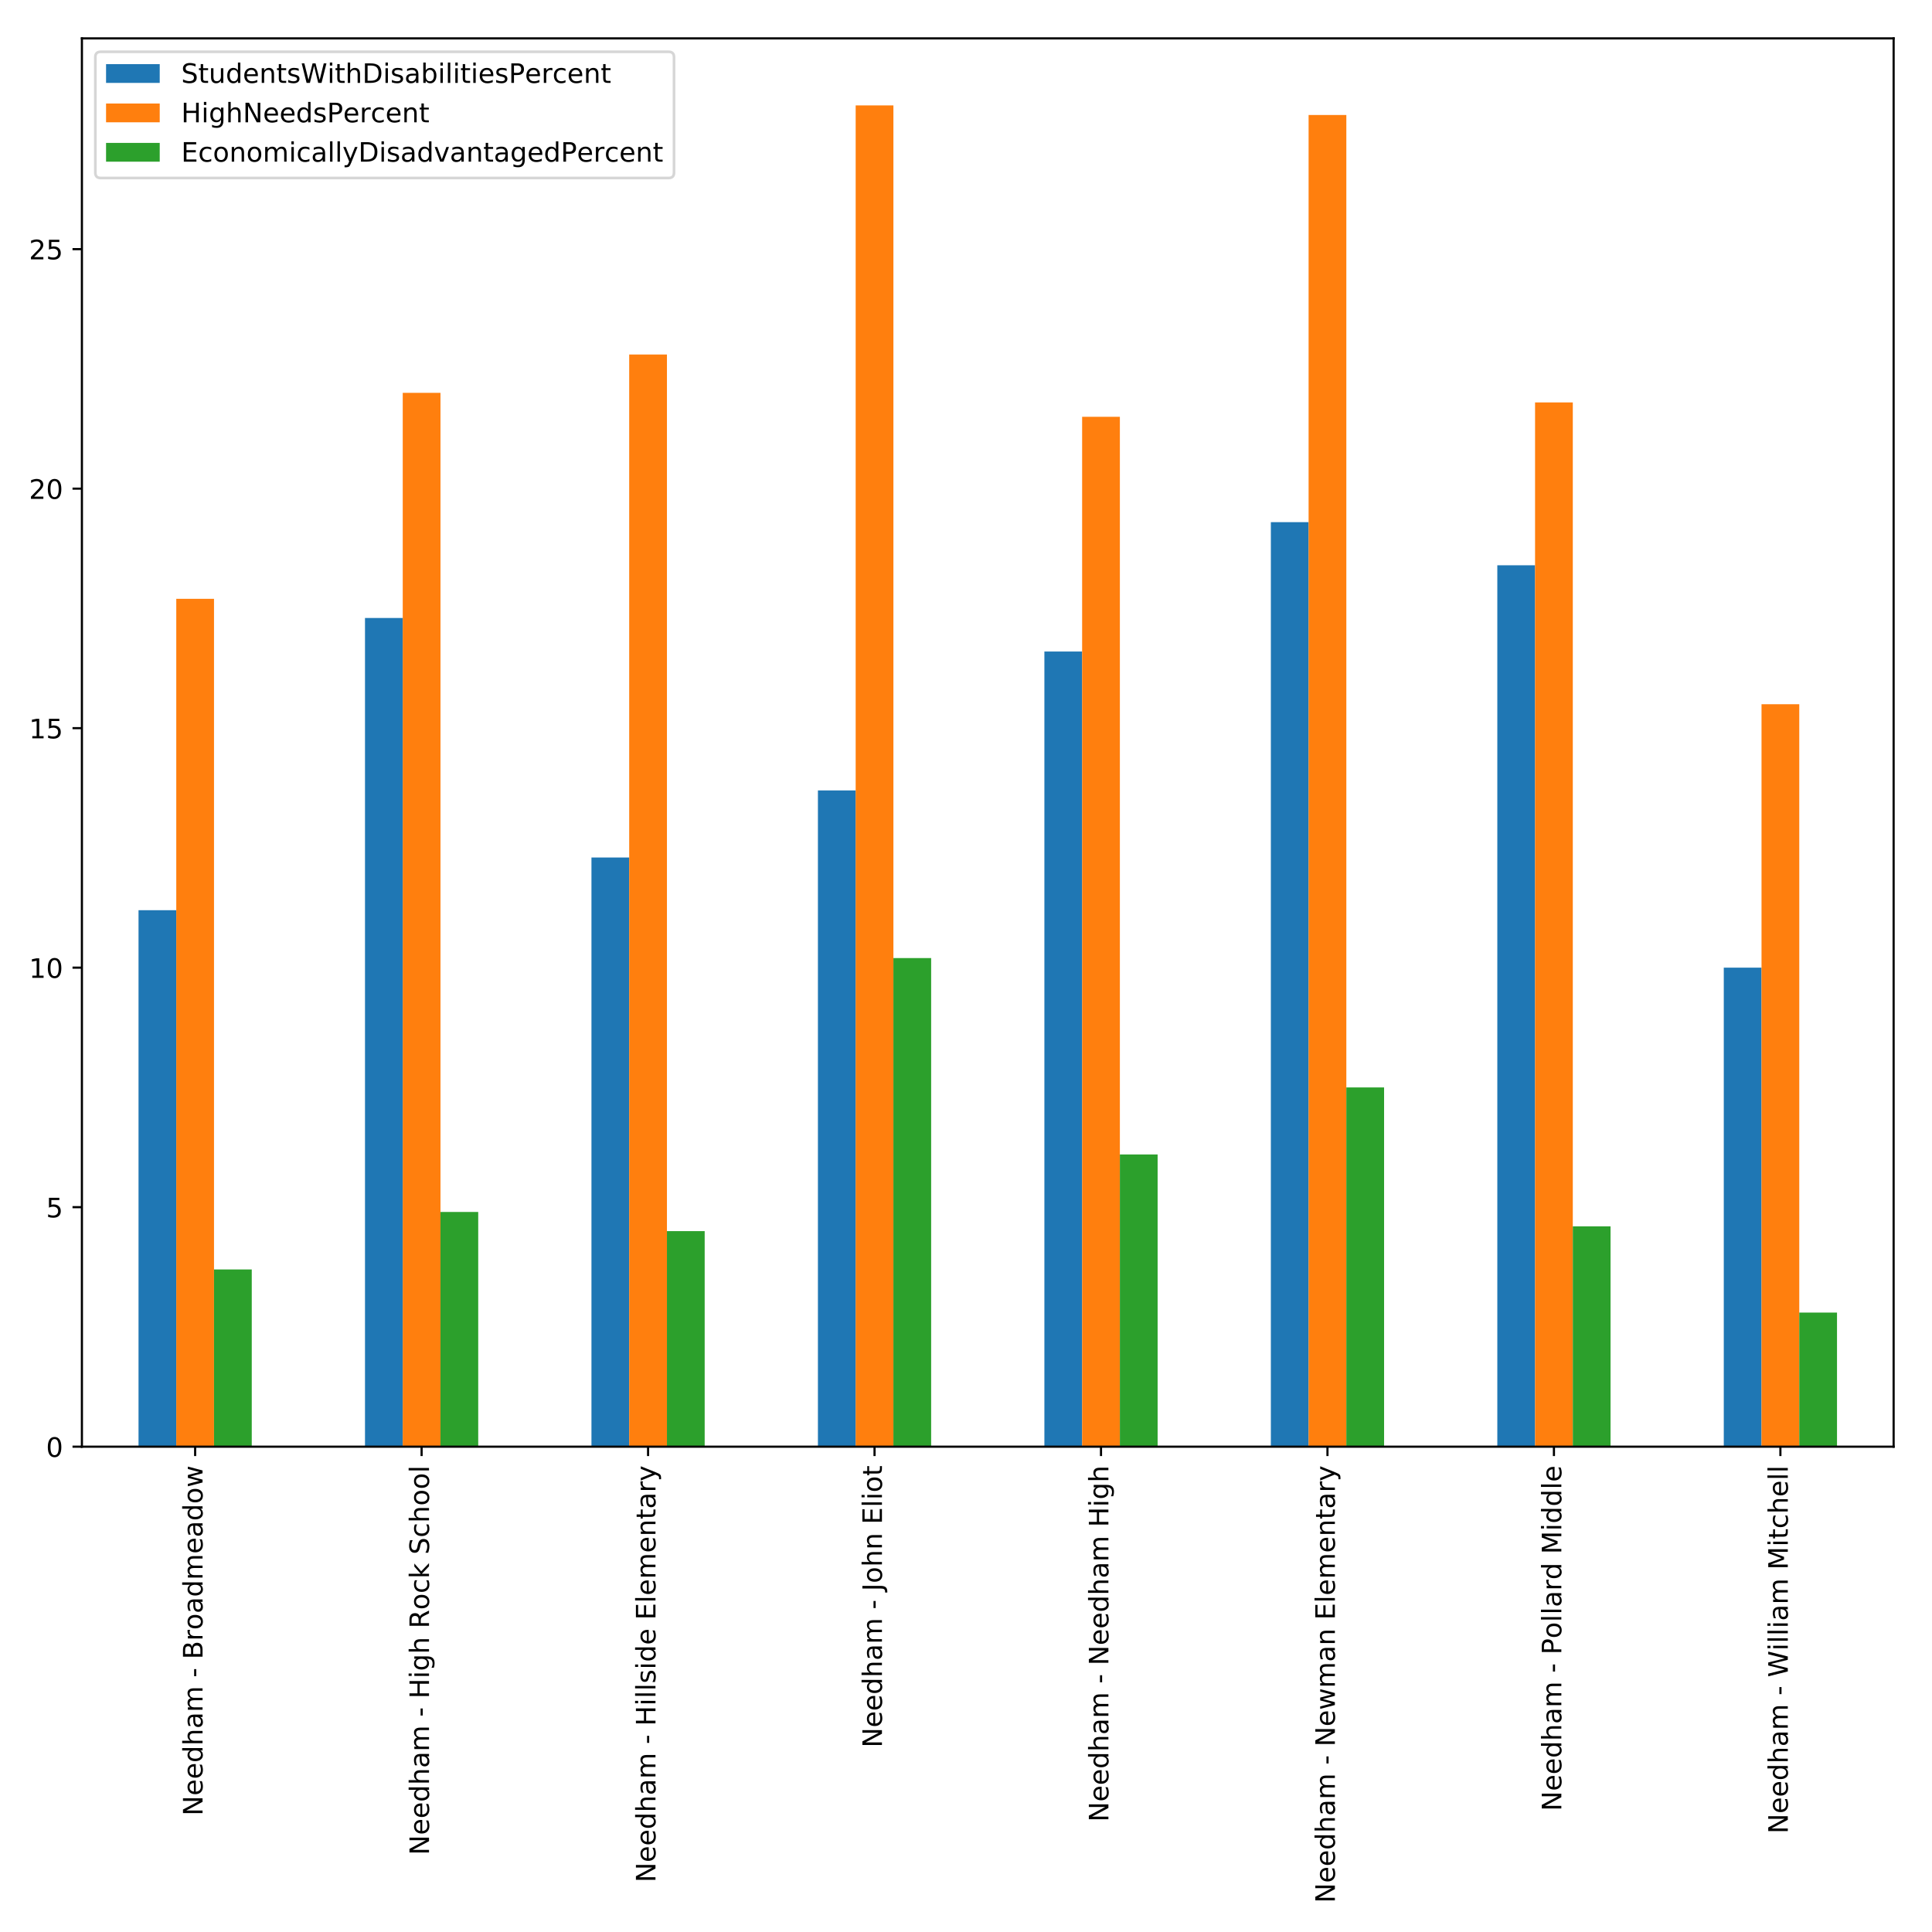 <?xml version="1.0" encoding="utf-8" standalone="no"?>
<!DOCTYPE svg PUBLIC "-//W3C//DTD SVG 1.1//EN"
  "http://www.w3.org/Graphics/SVG/1.1/DTD/svg11.dtd">
<!-- Created with matplotlib (http://matplotlib.org/) -->
<svg height="720pt" version="1.1" viewBox="0 0 720 720" width="720pt" xmlns="http://www.w3.org/2000/svg" xmlns:xlink="http://www.w3.org/1999/xlink">
 <defs>
  <style type="text/css">
*{stroke-linecap:butt;stroke-linejoin:round;}
  </style>
 </defs>
 <g id="figure_1">
  <g id="patch_1">
   <path d="M 0 720 
L 720 720 
L 720 0 
L 0 0 
z
" style="fill:#ffffff;"/>
  </g>
  <g id="axes_1">
   <g id="patch_2">
    <path d="M 30.525 539.138 
L 705.7 539.138 
L 705.7 14.3 
L 30.525 14.3 
z
" style="fill:#ffffff;"/>
   </g>
   <g id="patch_3">
    <path clip-path="url(#p51eccf4840)" d="M 51.624 539.138 
L 65.69 539.138 
L 65.69 339.199 
L 51.624 339.199 
z
" style="fill:#1f77b4;"/>
   </g>
   <g id="patch_4">
    <path clip-path="url(#p51eccf4840)" d="M 136.021 539.138 
L 150.087 539.138 
L 150.087 230.305 
L 136.021 230.305 
z
" style="fill:#1f77b4;"/>
   </g>
   <g id="patch_5">
    <path clip-path="url(#p51eccf4840)" d="M 220.418 539.138 
L 234.484 539.138 
L 234.484 319.563 
L 220.418 319.563 
z
" style="fill:#1f77b4;"/>
   </g>
   <g id="patch_6">
    <path clip-path="url(#p51eccf4840)" d="M 304.815 539.138 
L 318.881 539.138 
L 318.881 294.57 
L 304.815 294.57 
z
" style="fill:#1f77b4;"/>
   </g>
   <g id="patch_7">
    <path clip-path="url(#p51eccf4840)" d="M 389.212 539.138 
L 403.278 539.138 
L 403.278 242.801 
L 389.212 242.801 
z
" style="fill:#1f77b4;"/>
   </g>
   <g id="patch_8">
    <path clip-path="url(#p51eccf4840)" d="M 473.609 539.138 
L 487.675 539.138 
L 487.675 194.601 
L 473.609 194.601 
z
" style="fill:#1f77b4;"/>
   </g>
   <g id="patch_9">
    <path clip-path="url(#p51eccf4840)" d="M 558.005 539.138 
L 572.072 539.138 
L 572.072 210.668 
L 558.005 210.668 
z
" style="fill:#1f77b4;"/>
   </g>
   <g id="patch_10">
    <path clip-path="url(#p51eccf4840)" d="M 642.402 539.138 
L 656.468 539.138 
L 656.468 360.621 
L 642.402 360.621 
z
" style="fill:#1f77b4;"/>
   </g>
   <g id="patch_11">
    <path clip-path="url(#p51eccf4840)" d="M 65.69 539.138 
L 79.757 539.138 
L 79.757 223.164 
L 65.69 223.164 
z
" style="fill:#ff7f0e;"/>
   </g>
   <g id="patch_12">
    <path clip-path="url(#p51eccf4840)" d="M 150.087 539.138 
L 164.153 539.138 
L 164.153 146.402 
L 150.087 146.402 
z
" style="fill:#ff7f0e;"/>
   </g>
   <g id="patch_13">
    <path clip-path="url(#p51eccf4840)" d="M 234.484 539.138 
L 248.55 539.138 
L 248.55 132.121 
L 234.484 132.121 
z
" style="fill:#ff7f0e;"/>
   </g>
   <g id="patch_14">
    <path clip-path="url(#p51eccf4840)" d="M 318.881 539.138 
L 332.947 539.138 
L 332.947 39.292 
L 318.881 39.292 
z
" style="fill:#ff7f0e;"/>
   </g>
   <g id="patch_15">
    <path clip-path="url(#p51eccf4840)" d="M 403.278 539.138 
L 417.344 539.138 
L 417.344 155.328 
L 403.278 155.328 
z
" style="fill:#ff7f0e;"/>
   </g>
   <g id="patch_16">
    <path clip-path="url(#p51eccf4840)" d="M 487.675 539.138 
L 501.741 539.138 
L 501.741 42.863 
L 487.675 42.863 
z
" style="fill:#ff7f0e;"/>
   </g>
   <g id="patch_17">
    <path clip-path="url(#p51eccf4840)" d="M 572.072 539.138 
L 586.138 539.138 
L 586.138 149.972 
L 572.072 149.972 
z
" style="fill:#ff7f0e;"/>
   </g>
   <g id="patch_18">
    <path clip-path="url(#p51eccf4840)" d="M 656.468 539.138 
L 670.535 539.138 
L 670.535 262.437 
L 656.468 262.437 
z
" style="fill:#ff7f0e;"/>
   </g>
   <g id="patch_19">
    <path clip-path="url(#p51eccf4840)" d="M 79.757 539.138 
L 93.823 539.138 
L 93.823 473.087 
L 79.757 473.087 
z
" style="fill:#2ca02c;"/>
   </g>
   <g id="patch_20">
    <path clip-path="url(#p51eccf4840)" d="M 164.153 539.138 
L 178.22 539.138 
L 178.22 451.665 
L 164.153 451.665 
z
" style="fill:#2ca02c;"/>
   </g>
   <g id="patch_21">
    <path clip-path="url(#p51eccf4840)" d="M 248.55 539.138 
L 262.616 539.138 
L 262.616 458.805 
L 248.55 458.805 
z
" style="fill:#2ca02c;"/>
   </g>
   <g id="patch_22">
    <path clip-path="url(#p51eccf4840)" d="M 332.947 539.138 
L 347.013 539.138 
L 347.013 357.051 
L 332.947 357.051 
z
" style="fill:#2ca02c;"/>
   </g>
   <g id="patch_23">
    <path clip-path="url(#p51eccf4840)" d="M 417.344 539.138 
L 431.41 539.138 
L 431.41 430.243 
L 417.344 430.243 
z
" style="fill:#2ca02c;"/>
   </g>
   <g id="patch_24">
    <path clip-path="url(#p51eccf4840)" d="M 501.741 539.138 
L 515.807 539.138 
L 515.807 405.25 
L 501.741 405.25 
z
" style="fill:#2ca02c;"/>
   </g>
   <g id="patch_25">
    <path clip-path="url(#p51eccf4840)" d="M 586.138 539.138 
L 600.204 539.138 
L 600.204 457.02 
L 586.138 457.02 
z
" style="fill:#2ca02c;"/>
   </g>
   <g id="patch_26">
    <path clip-path="url(#p51eccf4840)" d="M 670.535 539.138 
L 684.601 539.138 
L 684.601 489.153 
L 670.535 489.153 
z
" style="fill:#2ca02c;"/>
   </g>
   <g id="matplotlib.axis_1">
    <g id="xtick_1">
     <g id="line2d_1">
      <defs>
       <path d="M 0 0 
L 0 3.5 
" id="m75956bc874" style="stroke:#000000;stroke-width:0.8;"/>
      </defs>
      <g>
       <use style="stroke:#000000;stroke-width:0.8;" x="72.723" xlink:href="#m75956bc874" y="539.138"/>
      </g>
     </g>
     <g id="text_1">
      <!-- Needham - Broadmeadow -->
      <defs>
       <path d="M 9.812 72.906 
L 23.094 72.906 
L 55.422 11.922 
L 55.422 72.906 
L 64.984 72.906 
L 64.984 0 
L 51.703 0 
L 19.391 60.984 
L 19.391 0 
L 9.812 0 
z
" id="DejaVuSans-4e"/>
       <path d="M 56.203 29.594 
L 56.203 25.203 
L 14.891 25.203 
Q 15.484 15.922 20.484 11.062 
Q 25.484 6.203 34.422 6.203 
Q 39.594 6.203 44.453 7.469 
Q 49.312 8.734 54.109 11.281 
L 54.109 2.781 
Q 49.266 0.734 44.188 -0.344 
Q 39.109 -1.422 33.891 -1.422 
Q 20.797 -1.422 13.156 6.188 
Q 5.516 13.812 5.516 26.812 
Q 5.516 40.234 12.766 48.109 
Q 20.016 56 32.328 56 
Q 43.359 56 49.781 48.891 
Q 56.203 41.797 56.203 29.594 
z
M 47.219 32.234 
Q 47.125 39.594 43.094 43.984 
Q 39.062 48.391 32.422 48.391 
Q 24.906 48.391 20.391 44.141 
Q 15.875 39.891 15.188 32.172 
z
" id="DejaVuSans-65"/>
       <path d="M 45.406 46.391 
L 45.406 75.984 
L 54.391 75.984 
L 54.391 0 
L 45.406 0 
L 45.406 8.203 
Q 42.578 3.328 38.25 0.953 
Q 33.938 -1.422 27.875 -1.422 
Q 17.969 -1.422 11.734 6.484 
Q 5.516 14.406 5.516 27.297 
Q 5.516 40.188 11.734 48.094 
Q 17.969 56 27.875 56 
Q 33.938 56 38.25 53.625 
Q 42.578 51.266 45.406 46.391 
z
M 14.797 27.297 
Q 14.797 17.391 18.875 11.75 
Q 22.953 6.109 30.078 6.109 
Q 37.203 6.109 41.297 11.75 
Q 45.406 17.391 45.406 27.297 
Q 45.406 37.203 41.297 42.844 
Q 37.203 48.484 30.078 48.484 
Q 22.953 48.484 18.875 42.844 
Q 14.797 37.203 14.797 27.297 
z
" id="DejaVuSans-64"/>
       <path d="M 54.891 33.016 
L 54.891 0 
L 45.906 0 
L 45.906 32.719 
Q 45.906 40.484 42.875 44.328 
Q 39.844 48.188 33.797 48.188 
Q 26.516 48.188 22.312 43.547 
Q 18.109 38.922 18.109 30.906 
L 18.109 0 
L 9.078 0 
L 9.078 75.984 
L 18.109 75.984 
L 18.109 46.188 
Q 21.344 51.125 25.703 53.562 
Q 30.078 56 35.797 56 
Q 45.219 56 50.047 50.172 
Q 54.891 44.344 54.891 33.016 
z
" id="DejaVuSans-68"/>
       <path d="M 34.281 27.484 
Q 23.391 27.484 19.188 25 
Q 14.984 22.516 14.984 16.5 
Q 14.984 11.719 18.141 8.906 
Q 21.297 6.109 26.703 6.109 
Q 34.188 6.109 38.703 11.406 
Q 43.219 16.703 43.219 25.484 
L 43.219 27.484 
z
M 52.203 31.203 
L 52.203 0 
L 43.219 0 
L 43.219 8.297 
Q 40.141 3.328 35.547 0.953 
Q 30.953 -1.422 24.312 -1.422 
Q 15.922 -1.422 10.953 3.297 
Q 6 8.016 6 15.922 
Q 6 25.141 12.172 29.828 
Q 18.359 34.516 30.609 34.516 
L 43.219 34.516 
L 43.219 35.406 
Q 43.219 41.609 39.141 45 
Q 35.062 48.391 27.688 48.391 
Q 23 48.391 18.547 47.266 
Q 14.109 46.141 10.016 43.891 
L 10.016 52.203 
Q 14.938 54.109 19.578 55.047 
Q 24.219 56 28.609 56 
Q 40.484 56 46.344 49.844 
Q 52.203 43.703 52.203 31.203 
z
" id="DejaVuSans-61"/>
       <path d="M 52 44.188 
Q 55.375 50.25 60.062 53.125 
Q 64.75 56 71.094 56 
Q 79.641 56 84.281 50.016 
Q 88.922 44.047 88.922 33.016 
L 88.922 0 
L 79.891 0 
L 79.891 32.719 
Q 79.891 40.578 77.094 44.375 
Q 74.312 48.188 68.609 48.188 
Q 61.625 48.188 57.562 43.547 
Q 53.516 38.922 53.516 30.906 
L 53.516 0 
L 44.484 0 
L 44.484 32.719 
Q 44.484 40.625 41.703 44.406 
Q 38.922 48.188 33.109 48.188 
Q 26.219 48.188 22.156 43.531 
Q 18.109 38.875 18.109 30.906 
L 18.109 0 
L 9.078 0 
L 9.078 54.688 
L 18.109 54.688 
L 18.109 46.188 
Q 21.188 51.219 25.484 53.609 
Q 29.781 56 35.688 56 
Q 41.656 56 45.828 52.969 
Q 50 49.953 52 44.188 
z
" id="DejaVuSans-6d"/>
       <path id="DejaVuSans-20"/>
       <path d="M 4.891 31.391 
L 31.203 31.391 
L 31.203 23.391 
L 4.891 23.391 
z
" id="DejaVuSans-2d"/>
       <path d="M 19.672 34.812 
L 19.672 8.109 
L 35.5 8.109 
Q 43.453 8.109 47.281 11.406 
Q 51.125 14.703 51.125 21.484 
Q 51.125 28.328 47.281 31.562 
Q 43.453 34.812 35.5 34.812 
z
M 19.672 64.797 
L 19.672 42.828 
L 34.281 42.828 
Q 41.5 42.828 45.031 45.531 
Q 48.578 48.25 48.578 53.812 
Q 48.578 59.328 45.031 62.062 
Q 41.5 64.797 34.281 64.797 
z
M 9.812 72.906 
L 35.016 72.906 
Q 46.297 72.906 52.391 68.219 
Q 58.5 63.531 58.5 54.891 
Q 58.5 48.188 55.375 44.234 
Q 52.25 40.281 46.188 39.312 
Q 53.469 37.75 57.5 32.781 
Q 61.531 27.828 61.531 20.406 
Q 61.531 10.641 54.891 5.312 
Q 48.25 0 35.984 0 
L 9.812 0 
z
" id="DejaVuSans-42"/>
       <path d="M 41.109 46.297 
Q 39.594 47.172 37.812 47.578 
Q 36.031 48 33.891 48 
Q 26.266 48 22.188 43.047 
Q 18.109 38.094 18.109 28.812 
L 18.109 0 
L 9.078 0 
L 9.078 54.688 
L 18.109 54.688 
L 18.109 46.188 
Q 20.953 51.172 25.484 53.578 
Q 30.031 56 36.531 56 
Q 37.453 56 38.578 55.875 
Q 39.703 55.766 41.062 55.516 
z
" id="DejaVuSans-72"/>
       <path d="M 30.609 48.391 
Q 23.391 48.391 19.188 42.75 
Q 14.984 37.109 14.984 27.297 
Q 14.984 17.484 19.156 11.844 
Q 23.344 6.203 30.609 6.203 
Q 37.797 6.203 41.984 11.859 
Q 46.188 17.531 46.188 27.297 
Q 46.188 37.016 41.984 42.703 
Q 37.797 48.391 30.609 48.391 
z
M 30.609 56 
Q 42.328 56 49.016 48.375 
Q 55.719 40.766 55.719 27.297 
Q 55.719 13.875 49.016 6.219 
Q 42.328 -1.422 30.609 -1.422 
Q 18.844 -1.422 12.172 6.219 
Q 5.516 13.875 5.516 27.297 
Q 5.516 40.766 12.172 48.375 
Q 18.844 56 30.609 56 
z
" id="DejaVuSans-6f"/>
       <path d="M 4.203 54.688 
L 13.188 54.688 
L 24.422 12.016 
L 35.594 54.688 
L 46.188 54.688 
L 57.422 12.016 
L 68.609 54.688 
L 77.594 54.688 
L 63.281 0 
L 52.688 0 
L 40.922 44.828 
L 29.109 0 
L 18.5 0 
z
" id="DejaVuSans-77"/>
      </defs>
      <g transform="translate(75.483 676.675)rotate(-90)scale(0.1 -0.1)">
       <use xlink:href="#DejaVuSans-4e"/>
       <use x="74.805" xlink:href="#DejaVuSans-65"/>
       <use x="136.328" xlink:href="#DejaVuSans-65"/>
       <use x="197.852" xlink:href="#DejaVuSans-64"/>
       <use x="261.328" xlink:href="#DejaVuSans-68"/>
       <use x="324.707" xlink:href="#DejaVuSans-61"/>
       <use x="385.986" xlink:href="#DejaVuSans-6d"/>
       <use x="483.398" xlink:href="#DejaVuSans-20"/>
       <use x="515.186" xlink:href="#DejaVuSans-2d"/>
       <use x="551.27" xlink:href="#DejaVuSans-20"/>
       <use x="583.057" xlink:href="#DejaVuSans-42"/>
       <use x="651.66" xlink:href="#DejaVuSans-72"/>
       <use x="692.742" xlink:href="#DejaVuSans-6f"/>
       <use x="753.924" xlink:href="#DejaVuSans-61"/>
       <use x="815.203" xlink:href="#DejaVuSans-64"/>
       <use x="878.68" xlink:href="#DejaVuSans-6d"/>
       <use x="976.092" xlink:href="#DejaVuSans-65"/>
       <use x="1037.615" xlink:href="#DejaVuSans-61"/>
       <use x="1098.895" xlink:href="#DejaVuSans-64"/>
       <use x="1162.371" xlink:href="#DejaVuSans-6f"/>
       <use x="1223.553" xlink:href="#DejaVuSans-77"/>
      </g>
     </g>
    </g>
    <g id="xtick_2">
     <g id="line2d_2">
      <g>
       <use style="stroke:#000000;stroke-width:0.8;" x="157.12" xlink:href="#m75956bc874" y="539.138"/>
      </g>
     </g>
     <g id="text_2">
      <!-- Needham - High Rock School -->
      <defs>
       <path d="M 9.812 72.906 
L 19.672 72.906 
L 19.672 43.016 
L 55.516 43.016 
L 55.516 72.906 
L 65.375 72.906 
L 65.375 0 
L 55.516 0 
L 55.516 34.719 
L 19.672 34.719 
L 19.672 0 
L 9.812 0 
z
" id="DejaVuSans-48"/>
       <path d="M 9.422 54.688 
L 18.406 54.688 
L 18.406 0 
L 9.422 0 
z
M 9.422 75.984 
L 18.406 75.984 
L 18.406 64.594 
L 9.422 64.594 
z
" id="DejaVuSans-69"/>
       <path d="M 45.406 27.984 
Q 45.406 37.75 41.375 43.109 
Q 37.359 48.484 30.078 48.484 
Q 22.859 48.484 18.828 43.109 
Q 14.797 37.75 14.797 27.984 
Q 14.797 18.266 18.828 12.891 
Q 22.859 7.516 30.078 7.516 
Q 37.359 7.516 41.375 12.891 
Q 45.406 18.266 45.406 27.984 
z
M 54.391 6.781 
Q 54.391 -7.172 48.188 -13.984 
Q 42 -20.797 29.203 -20.797 
Q 24.469 -20.797 20.266 -20.094 
Q 16.062 -19.391 12.109 -17.922 
L 12.109 -9.188 
Q 16.062 -11.328 19.922 -12.344 
Q 23.781 -13.375 27.781 -13.375 
Q 36.625 -13.375 41.016 -8.766 
Q 45.406 -4.156 45.406 5.172 
L 45.406 9.625 
Q 42.625 4.781 38.281 2.391 
Q 33.938 0 27.875 0 
Q 17.828 0 11.672 7.656 
Q 5.516 15.328 5.516 27.984 
Q 5.516 40.672 11.672 48.328 
Q 17.828 56 27.875 56 
Q 33.938 56 38.281 53.609 
Q 42.625 51.219 45.406 46.391 
L 45.406 54.688 
L 54.391 54.688 
z
" id="DejaVuSans-67"/>
       <path d="M 44.391 34.188 
Q 47.562 33.109 50.562 29.594 
Q 53.562 26.078 56.594 19.922 
L 66.609 0 
L 56 0 
L 46.688 18.703 
Q 43.062 26.031 39.672 28.422 
Q 36.281 30.812 30.422 30.812 
L 19.672 30.812 
L 19.672 0 
L 9.812 0 
L 9.812 72.906 
L 32.078 72.906 
Q 44.578 72.906 50.734 67.672 
Q 56.891 62.453 56.891 51.906 
Q 56.891 45.016 53.688 40.469 
Q 50.484 35.938 44.391 34.188 
z
M 19.672 64.797 
L 19.672 38.922 
L 32.078 38.922 
Q 39.203 38.922 42.844 42.219 
Q 46.484 45.516 46.484 51.906 
Q 46.484 58.297 42.844 61.547 
Q 39.203 64.797 32.078 64.797 
z
" id="DejaVuSans-52"/>
       <path d="M 48.781 52.594 
L 48.781 44.188 
Q 44.969 46.297 41.141 47.344 
Q 37.312 48.391 33.406 48.391 
Q 24.656 48.391 19.812 42.844 
Q 14.984 37.312 14.984 27.297 
Q 14.984 17.281 19.812 11.734 
Q 24.656 6.203 33.406 6.203 
Q 37.312 6.203 41.141 7.25 
Q 44.969 8.297 48.781 10.406 
L 48.781 2.094 
Q 45.016 0.344 40.984 -0.531 
Q 36.969 -1.422 32.422 -1.422 
Q 20.062 -1.422 12.781 6.344 
Q 5.516 14.109 5.516 27.297 
Q 5.516 40.672 12.859 48.328 
Q 20.219 56 33.016 56 
Q 37.156 56 41.109 55.141 
Q 45.062 54.297 48.781 52.594 
z
" id="DejaVuSans-63"/>
       <path d="M 9.078 75.984 
L 18.109 75.984 
L 18.109 31.109 
L 44.922 54.688 
L 56.391 54.688 
L 27.391 29.109 
L 57.625 0 
L 45.906 0 
L 18.109 26.703 
L 18.109 0 
L 9.078 0 
z
" id="DejaVuSans-6b"/>
       <path d="M 53.516 70.516 
L 53.516 60.891 
Q 47.906 63.578 42.922 64.891 
Q 37.938 66.219 33.297 66.219 
Q 25.25 66.219 20.875 63.094 
Q 16.5 59.969 16.5 54.203 
Q 16.5 49.359 19.406 46.891 
Q 22.312 44.438 30.422 42.922 
L 36.375 41.703 
Q 47.406 39.594 52.656 34.297 
Q 57.906 29 57.906 20.125 
Q 57.906 9.516 50.797 4.047 
Q 43.703 -1.422 29.984 -1.422 
Q 24.812 -1.422 18.969 -0.25 
Q 13.141 0.922 6.891 3.219 
L 6.891 13.375 
Q 12.891 10.016 18.656 8.297 
Q 24.422 6.594 29.984 6.594 
Q 38.422 6.594 43.016 9.906 
Q 47.609 13.234 47.609 19.391 
Q 47.609 24.75 44.312 27.781 
Q 41.016 30.812 33.5 32.328 
L 27.484 33.5 
Q 16.453 35.688 11.516 40.375 
Q 6.594 45.062 6.594 53.422 
Q 6.594 63.094 13.406 68.656 
Q 20.219 74.219 32.172 74.219 
Q 37.312 74.219 42.625 73.281 
Q 47.953 72.359 53.516 70.516 
z
" id="DejaVuSans-53"/>
       <path d="M 9.422 75.984 
L 18.406 75.984 
L 18.406 0 
L 9.422 0 
z
" id="DejaVuSans-6c"/>
      </defs>
      <g transform="translate(159.88 691.334)rotate(-90)scale(0.1 -0.1)">
       <use xlink:href="#DejaVuSans-4e"/>
       <use x="74.805" xlink:href="#DejaVuSans-65"/>
       <use x="136.328" xlink:href="#DejaVuSans-65"/>
       <use x="197.852" xlink:href="#DejaVuSans-64"/>
       <use x="261.328" xlink:href="#DejaVuSans-68"/>
       <use x="324.707" xlink:href="#DejaVuSans-61"/>
       <use x="385.986" xlink:href="#DejaVuSans-6d"/>
       <use x="483.398" xlink:href="#DejaVuSans-20"/>
       <use x="515.186" xlink:href="#DejaVuSans-2d"/>
       <use x="551.27" xlink:href="#DejaVuSans-20"/>
       <use x="583.057" xlink:href="#DejaVuSans-48"/>
       <use x="658.252" xlink:href="#DejaVuSans-69"/>
       <use x="686.035" xlink:href="#DejaVuSans-67"/>
       <use x="749.512" xlink:href="#DejaVuSans-68"/>
       <use x="812.891" xlink:href="#DejaVuSans-20"/>
       <use x="844.678" xlink:href="#DejaVuSans-52"/>
       <use x="914.098" xlink:href="#DejaVuSans-6f"/>
       <use x="975.279" xlink:href="#DejaVuSans-63"/>
       <use x="1030.26" xlink:href="#DejaVuSans-6b"/>
       <use x="1088.17" xlink:href="#DejaVuSans-20"/>
       <use x="1119.957" xlink:href="#DejaVuSans-53"/>
       <use x="1183.434" xlink:href="#DejaVuSans-63"/>
       <use x="1238.414" xlink:href="#DejaVuSans-68"/>
       <use x="1301.793" xlink:href="#DejaVuSans-6f"/>
       <use x="1362.975" xlink:href="#DejaVuSans-6f"/>
       <use x="1424.156" xlink:href="#DejaVuSans-6c"/>
      </g>
     </g>
    </g>
    <g id="xtick_3">
     <g id="line2d_3">
      <g>
       <use style="stroke:#000000;stroke-width:0.8;" x="241.517" xlink:href="#m75956bc874" y="539.138"/>
      </g>
     </g>
     <g id="text_3">
      <!-- Needham - Hillside Elementary -->
      <defs>
       <path d="M 44.281 53.078 
L 44.281 44.578 
Q 40.484 46.531 36.375 47.5 
Q 32.281 48.484 27.875 48.484 
Q 21.188 48.484 17.844 46.438 
Q 14.5 44.391 14.5 40.281 
Q 14.5 37.156 16.891 35.375 
Q 19.281 33.594 26.516 31.984 
L 29.594 31.297 
Q 39.156 29.25 43.188 25.516 
Q 47.219 21.781 47.219 15.094 
Q 47.219 7.469 41.188 3.016 
Q 35.156 -1.422 24.609 -1.422 
Q 20.219 -1.422 15.453 -0.562 
Q 10.688 0.297 5.422 2 
L 5.422 11.281 
Q 10.406 8.688 15.234 7.391 
Q 20.062 6.109 24.812 6.109 
Q 31.156 6.109 34.562 8.281 
Q 37.984 10.453 37.984 14.406 
Q 37.984 18.062 35.516 20.016 
Q 33.062 21.969 24.703 23.781 
L 21.578 24.516 
Q 13.234 26.266 9.516 29.906 
Q 5.812 33.547 5.812 39.891 
Q 5.812 47.609 11.281 51.797 
Q 16.75 56 26.812 56 
Q 31.781 56 36.172 55.266 
Q 40.578 54.547 44.281 53.078 
z
" id="DejaVuSans-73"/>
       <path d="M 9.812 72.906 
L 55.906 72.906 
L 55.906 64.594 
L 19.672 64.594 
L 19.672 43.016 
L 54.391 43.016 
L 54.391 34.719 
L 19.672 34.719 
L 19.672 8.297 
L 56.781 8.297 
L 56.781 0 
L 9.812 0 
z
" id="DejaVuSans-45"/>
       <path d="M 54.891 33.016 
L 54.891 0 
L 45.906 0 
L 45.906 32.719 
Q 45.906 40.484 42.875 44.328 
Q 39.844 48.188 33.797 48.188 
Q 26.516 48.188 22.312 43.547 
Q 18.109 38.922 18.109 30.906 
L 18.109 0 
L 9.078 0 
L 9.078 54.688 
L 18.109 54.688 
L 18.109 46.188 
Q 21.344 51.125 25.703 53.562 
Q 30.078 56 35.797 56 
Q 45.219 56 50.047 50.172 
Q 54.891 44.344 54.891 33.016 
z
" id="DejaVuSans-6e"/>
       <path d="M 18.312 70.219 
L 18.312 54.688 
L 36.812 54.688 
L 36.812 47.703 
L 18.312 47.703 
L 18.312 18.016 
Q 18.312 11.328 20.141 9.422 
Q 21.969 7.516 27.594 7.516 
L 36.812 7.516 
L 36.812 0 
L 27.594 0 
Q 17.188 0 13.234 3.875 
Q 9.281 7.766 9.281 18.016 
L 9.281 47.703 
L 2.688 47.703 
L 2.688 54.688 
L 9.281 54.688 
L 9.281 70.219 
z
" id="DejaVuSans-74"/>
       <path d="M 32.172 -5.078 
Q 28.375 -14.844 24.75 -17.812 
Q 21.141 -20.797 15.094 -20.797 
L 7.906 -20.797 
L 7.906 -13.281 
L 13.188 -13.281 
Q 16.891 -13.281 18.938 -11.516 
Q 21 -9.766 23.484 -3.219 
L 25.094 0.875 
L 2.984 54.688 
L 12.5 54.688 
L 29.594 11.922 
L 46.688 54.688 
L 56.203 54.688 
z
" id="DejaVuSans-79"/>
      </defs>
      <g transform="translate(244.277 701.525)rotate(-90)scale(0.1 -0.1)">
       <use xlink:href="#DejaVuSans-4e"/>
       <use x="74.805" xlink:href="#DejaVuSans-65"/>
       <use x="136.328" xlink:href="#DejaVuSans-65"/>
       <use x="197.852" xlink:href="#DejaVuSans-64"/>
       <use x="261.328" xlink:href="#DejaVuSans-68"/>
       <use x="324.707" xlink:href="#DejaVuSans-61"/>
       <use x="385.986" xlink:href="#DejaVuSans-6d"/>
       <use x="483.398" xlink:href="#DejaVuSans-20"/>
       <use x="515.186" xlink:href="#DejaVuSans-2d"/>
       <use x="551.27" xlink:href="#DejaVuSans-20"/>
       <use x="583.057" xlink:href="#DejaVuSans-48"/>
       <use x="658.252" xlink:href="#DejaVuSans-69"/>
       <use x="686.035" xlink:href="#DejaVuSans-6c"/>
       <use x="713.818" xlink:href="#DejaVuSans-6c"/>
       <use x="741.602" xlink:href="#DejaVuSans-73"/>
       <use x="793.701" xlink:href="#DejaVuSans-69"/>
       <use x="821.484" xlink:href="#DejaVuSans-64"/>
       <use x="884.961" xlink:href="#DejaVuSans-65"/>
       <use x="946.484" xlink:href="#DejaVuSans-20"/>
       <use x="978.271" xlink:href="#DejaVuSans-45"/>
       <use x="1041.455" xlink:href="#DejaVuSans-6c"/>
       <use x="1069.238" xlink:href="#DejaVuSans-65"/>
       <use x="1130.762" xlink:href="#DejaVuSans-6d"/>
       <use x="1228.174" xlink:href="#DejaVuSans-65"/>
       <use x="1289.697" xlink:href="#DejaVuSans-6e"/>
       <use x="1353.076" xlink:href="#DejaVuSans-74"/>
       <use x="1392.285" xlink:href="#DejaVuSans-61"/>
       <use x="1453.564" xlink:href="#DejaVuSans-72"/>
       <use x="1494.678" xlink:href="#DejaVuSans-79"/>
      </g>
     </g>
    </g>
    <g id="xtick_4">
     <g id="line2d_4">
      <g>
       <use style="stroke:#000000;stroke-width:0.8;" x="325.914" xlink:href="#m75956bc874" y="539.138"/>
      </g>
     </g>
     <g id="text_4">
      <!-- Needham - John Eliot -->
      <defs>
       <path d="M 9.812 72.906 
L 19.672 72.906 
L 19.672 5.078 
Q 19.672 -8.109 14.672 -14.062 
Q 9.672 -20.016 -1.422 -20.016 
L -5.172 -20.016 
L -5.172 -11.719 
L -2.094 -11.719 
Q 4.438 -11.719 7.125 -8.047 
Q 9.812 -4.391 9.812 5.078 
z
" id="DejaVuSans-4a"/>
      </defs>
      <g transform="translate(328.673 651.28)rotate(-90)scale(0.1 -0.1)">
       <use xlink:href="#DejaVuSans-4e"/>
       <use x="74.805" xlink:href="#DejaVuSans-65"/>
       <use x="136.328" xlink:href="#DejaVuSans-65"/>
       <use x="197.852" xlink:href="#DejaVuSans-64"/>
       <use x="261.328" xlink:href="#DejaVuSans-68"/>
       <use x="324.707" xlink:href="#DejaVuSans-61"/>
       <use x="385.986" xlink:href="#DejaVuSans-6d"/>
       <use x="483.398" xlink:href="#DejaVuSans-20"/>
       <use x="515.186" xlink:href="#DejaVuSans-2d"/>
       <use x="551.27" xlink:href="#DejaVuSans-20"/>
       <use x="583.057" xlink:href="#DejaVuSans-4a"/>
       <use x="612.549" xlink:href="#DejaVuSans-6f"/>
       <use x="673.73" xlink:href="#DejaVuSans-68"/>
       <use x="737.109" xlink:href="#DejaVuSans-6e"/>
       <use x="800.488" xlink:href="#DejaVuSans-20"/>
       <use x="832.275" xlink:href="#DejaVuSans-45"/>
       <use x="895.459" xlink:href="#DejaVuSans-6c"/>
       <use x="923.242" xlink:href="#DejaVuSans-69"/>
       <use x="951.025" xlink:href="#DejaVuSans-6f"/>
       <use x="1012.207" xlink:href="#DejaVuSans-74"/>
      </g>
     </g>
    </g>
    <g id="xtick_5">
     <g id="line2d_5">
      <g>
       <use style="stroke:#000000;stroke-width:0.8;" x="410.311" xlink:href="#m75956bc874" y="539.138"/>
      </g>
     </g>
     <g id="text_5">
      <!-- Needham - Needham High -->
      <g transform="translate(413.07 678.948)rotate(-90)scale(0.1 -0.1)">
       <use xlink:href="#DejaVuSans-4e"/>
       <use x="74.805" xlink:href="#DejaVuSans-65"/>
       <use x="136.328" xlink:href="#DejaVuSans-65"/>
       <use x="197.852" xlink:href="#DejaVuSans-64"/>
       <use x="261.328" xlink:href="#DejaVuSans-68"/>
       <use x="324.707" xlink:href="#DejaVuSans-61"/>
       <use x="385.986" xlink:href="#DejaVuSans-6d"/>
       <use x="483.398" xlink:href="#DejaVuSans-20"/>
       <use x="515.186" xlink:href="#DejaVuSans-2d"/>
       <use x="551.27" xlink:href="#DejaVuSans-20"/>
       <use x="583.057" xlink:href="#DejaVuSans-4e"/>
       <use x="657.861" xlink:href="#DejaVuSans-65"/>
       <use x="719.385" xlink:href="#DejaVuSans-65"/>
       <use x="780.908" xlink:href="#DejaVuSans-64"/>
       <use x="844.385" xlink:href="#DejaVuSans-68"/>
       <use x="907.764" xlink:href="#DejaVuSans-61"/>
       <use x="969.043" xlink:href="#DejaVuSans-6d"/>
       <use x="1066.455" xlink:href="#DejaVuSans-20"/>
       <use x="1098.242" xlink:href="#DejaVuSans-48"/>
       <use x="1173.438" xlink:href="#DejaVuSans-69"/>
       <use x="1201.221" xlink:href="#DejaVuSans-67"/>
       <use x="1264.697" xlink:href="#DejaVuSans-68"/>
      </g>
     </g>
    </g>
    <g id="xtick_6">
     <g id="line2d_6">
      <g>
       <use style="stroke:#000000;stroke-width:0.8;" x="494.708" xlink:href="#m75956bc874" y="539.138"/>
      </g>
     </g>
     <g id="text_6">
      <!-- Needham - Newman Elementary -->
      <g transform="translate(497.467 709.2)rotate(-90)scale(0.1 -0.1)">
       <use xlink:href="#DejaVuSans-4e"/>
       <use x="74.805" xlink:href="#DejaVuSans-65"/>
       <use x="136.328" xlink:href="#DejaVuSans-65"/>
       <use x="197.852" xlink:href="#DejaVuSans-64"/>
       <use x="261.328" xlink:href="#DejaVuSans-68"/>
       <use x="324.707" xlink:href="#DejaVuSans-61"/>
       <use x="385.986" xlink:href="#DejaVuSans-6d"/>
       <use x="483.398" xlink:href="#DejaVuSans-20"/>
       <use x="515.186" xlink:href="#DejaVuSans-2d"/>
       <use x="551.27" xlink:href="#DejaVuSans-20"/>
       <use x="583.057" xlink:href="#DejaVuSans-4e"/>
       <use x="657.861" xlink:href="#DejaVuSans-65"/>
       <use x="719.385" xlink:href="#DejaVuSans-77"/>
       <use x="801.172" xlink:href="#DejaVuSans-6d"/>
       <use x="898.584" xlink:href="#DejaVuSans-61"/>
       <use x="959.863" xlink:href="#DejaVuSans-6e"/>
       <use x="1023.242" xlink:href="#DejaVuSans-20"/>
       <use x="1055.029" xlink:href="#DejaVuSans-45"/>
       <use x="1118.213" xlink:href="#DejaVuSans-6c"/>
       <use x="1145.996" xlink:href="#DejaVuSans-65"/>
       <use x="1207.52" xlink:href="#DejaVuSans-6d"/>
       <use x="1304.932" xlink:href="#DejaVuSans-65"/>
       <use x="1366.455" xlink:href="#DejaVuSans-6e"/>
       <use x="1429.834" xlink:href="#DejaVuSans-74"/>
       <use x="1469.043" xlink:href="#DejaVuSans-61"/>
       <use x="1530.322" xlink:href="#DejaVuSans-72"/>
       <use x="1571.436" xlink:href="#DejaVuSans-79"/>
      </g>
     </g>
    </g>
    <g id="xtick_7">
     <g id="line2d_7">
      <g>
       <use style="stroke:#000000;stroke-width:0.8;" x="579.105" xlink:href="#m75956bc874" y="539.138"/>
      </g>
     </g>
     <g id="text_7">
      <!-- Needham - Pollard Middle -->
      <defs>
       <path d="M 19.672 64.797 
L 19.672 37.406 
L 32.078 37.406 
Q 38.969 37.406 42.719 40.969 
Q 46.484 44.531 46.484 51.125 
Q 46.484 57.672 42.719 61.234 
Q 38.969 64.797 32.078 64.797 
z
M 9.812 72.906 
L 32.078 72.906 
Q 44.344 72.906 50.609 67.359 
Q 56.891 61.812 56.891 51.125 
Q 56.891 40.328 50.609 34.812 
Q 44.344 29.297 32.078 29.297 
L 19.672 29.297 
L 19.672 0 
L 9.812 0 
z
" id="DejaVuSans-50"/>
       <path d="M 9.812 72.906 
L 24.516 72.906 
L 43.109 23.297 
L 61.812 72.906 
L 76.516 72.906 
L 76.516 0 
L 66.891 0 
L 66.891 64.016 
L 48.094 14.016 
L 38.188 14.016 
L 19.391 64.016 
L 19.391 0 
L 9.812 0 
z
" id="DejaVuSans-4d"/>
      </defs>
      <g transform="translate(581.864 674.942)rotate(-90)scale(0.1 -0.1)">
       <use xlink:href="#DejaVuSans-4e"/>
       <use x="74.805" xlink:href="#DejaVuSans-65"/>
       <use x="136.328" xlink:href="#DejaVuSans-65"/>
       <use x="197.852" xlink:href="#DejaVuSans-64"/>
       <use x="261.328" xlink:href="#DejaVuSans-68"/>
       <use x="324.707" xlink:href="#DejaVuSans-61"/>
       <use x="385.986" xlink:href="#DejaVuSans-6d"/>
       <use x="483.398" xlink:href="#DejaVuSans-20"/>
       <use x="515.186" xlink:href="#DejaVuSans-2d"/>
       <use x="551.27" xlink:href="#DejaVuSans-20"/>
       <use x="583.057" xlink:href="#DejaVuSans-50"/>
       <use x="643.312" xlink:href="#DejaVuSans-6f"/>
       <use x="704.494" xlink:href="#DejaVuSans-6c"/>
       <use x="732.277" xlink:href="#DejaVuSans-6c"/>
       <use x="760.061" xlink:href="#DejaVuSans-61"/>
       <use x="821.34" xlink:href="#DejaVuSans-72"/>
       <use x="862.438" xlink:href="#DejaVuSans-64"/>
       <use x="925.914" xlink:href="#DejaVuSans-20"/>
       <use x="957.701" xlink:href="#DejaVuSans-4d"/>
       <use x="1043.98" xlink:href="#DejaVuSans-69"/>
       <use x="1071.764" xlink:href="#DejaVuSans-64"/>
       <use x="1135.24" xlink:href="#DejaVuSans-64"/>
       <use x="1198.717" xlink:href="#DejaVuSans-6c"/>
       <use x="1226.5" xlink:href="#DejaVuSans-65"/>
      </g>
     </g>
    </g>
    <g id="xtick_8">
     <g id="line2d_8">
      <g>
       <use style="stroke:#000000;stroke-width:0.8;" x="663.502" xlink:href="#m75956bc874" y="539.138"/>
      </g>
     </g>
     <g id="text_8">
      <!-- Needham - William Mitchell -->
      <defs>
       <path d="M 3.328 72.906 
L 13.281 72.906 
L 28.609 11.281 
L 43.891 72.906 
L 54.984 72.906 
L 70.312 11.281 
L 85.594 72.906 
L 95.609 72.906 
L 77.297 0 
L 64.891 0 
L 49.516 63.281 
L 33.984 0 
L 21.578 0 
z
" id="DejaVuSans-57"/>
      </defs>
      <g transform="translate(666.261 683.359)rotate(-90)scale(0.1 -0.1)">
       <use xlink:href="#DejaVuSans-4e"/>
       <use x="74.805" xlink:href="#DejaVuSans-65"/>
       <use x="136.328" xlink:href="#DejaVuSans-65"/>
       <use x="197.852" xlink:href="#DejaVuSans-64"/>
       <use x="261.328" xlink:href="#DejaVuSans-68"/>
       <use x="324.707" xlink:href="#DejaVuSans-61"/>
       <use x="385.986" xlink:href="#DejaVuSans-6d"/>
       <use x="483.398" xlink:href="#DejaVuSans-20"/>
       <use x="515.186" xlink:href="#DejaVuSans-2d"/>
       <use x="551.27" xlink:href="#DejaVuSans-20"/>
       <use x="583.057" xlink:href="#DejaVuSans-57"/>
       <use x="681.902" xlink:href="#DejaVuSans-69"/>
       <use x="709.686" xlink:href="#DejaVuSans-6c"/>
       <use x="737.469" xlink:href="#DejaVuSans-6c"/>
       <use x="765.252" xlink:href="#DejaVuSans-69"/>
       <use x="793.035" xlink:href="#DejaVuSans-61"/>
       <use x="854.314" xlink:href="#DejaVuSans-6d"/>
       <use x="951.727" xlink:href="#DejaVuSans-20"/>
       <use x="983.514" xlink:href="#DejaVuSans-4d"/>
       <use x="1069.793" xlink:href="#DejaVuSans-69"/>
       <use x="1097.576" xlink:href="#DejaVuSans-74"/>
       <use x="1136.785" xlink:href="#DejaVuSans-63"/>
       <use x="1191.766" xlink:href="#DejaVuSans-68"/>
       <use x="1255.145" xlink:href="#DejaVuSans-65"/>
       <use x="1316.668" xlink:href="#DejaVuSans-6c"/>
       <use x="1344.451" xlink:href="#DejaVuSans-6c"/>
      </g>
     </g>
    </g>
   </g>
   <g id="matplotlib.axis_2">
    <g id="ytick_1">
     <g id="line2d_9">
      <defs>
       <path d="M 0 0 
L -3.5 0 
" id="ma00a8cf4bc" style="stroke:#000000;stroke-width:0.8;"/>
      </defs>
      <g>
       <use style="stroke:#000000;stroke-width:0.8;" x="30.525" xlink:href="#ma00a8cf4bc" y="539.138"/>
      </g>
     </g>
     <g id="text_9">
      <!-- 0 -->
      <defs>
       <path d="M 31.781 66.406 
Q 24.172 66.406 20.328 58.906 
Q 16.5 51.422 16.5 36.375 
Q 16.5 21.391 20.328 13.891 
Q 24.172 6.391 31.781 6.391 
Q 39.453 6.391 43.281 13.891 
Q 47.125 21.391 47.125 36.375 
Q 47.125 51.422 43.281 58.906 
Q 39.453 66.406 31.781 66.406 
z
M 31.781 74.219 
Q 44.047 74.219 50.516 64.516 
Q 56.984 54.828 56.984 36.375 
Q 56.984 17.969 50.516 8.266 
Q 44.047 -1.422 31.781 -1.422 
Q 19.531 -1.422 13.062 8.266 
Q 6.594 17.969 6.594 36.375 
Q 6.594 54.828 13.062 64.516 
Q 19.531 74.219 31.781 74.219 
z
" id="DejaVuSans-30"/>
      </defs>
      <g transform="translate(17.163 542.937)scale(0.1 -0.1)">
       <use xlink:href="#DejaVuSans-30"/>
      </g>
     </g>
    </g>
    <g id="ytick_2">
     <g id="line2d_10">
      <g>
       <use style="stroke:#000000;stroke-width:0.8;" x="30.525" xlink:href="#ma00a8cf4bc" y="449.879"/>
      </g>
     </g>
     <g id="text_10">
      <!-- 5 -->
      <defs>
       <path d="M 10.797 72.906 
L 49.516 72.906 
L 49.516 64.594 
L 19.828 64.594 
L 19.828 46.734 
Q 21.969 47.469 24.109 47.828 
Q 26.266 48.188 28.422 48.188 
Q 40.625 48.188 47.75 41.5 
Q 54.891 34.812 54.891 23.391 
Q 54.891 11.625 47.562 5.094 
Q 40.234 -1.422 26.906 -1.422 
Q 22.312 -1.422 17.547 -0.641 
Q 12.797 0.141 7.719 1.703 
L 7.719 11.625 
Q 12.109 9.234 16.797 8.062 
Q 21.484 6.891 26.703 6.891 
Q 35.156 6.891 40.078 11.328 
Q 45.016 15.766 45.016 23.391 
Q 45.016 31 40.078 35.438 
Q 35.156 39.891 26.703 39.891 
Q 22.75 39.891 18.812 39.016 
Q 14.891 38.141 10.797 36.281 
z
" id="DejaVuSans-35"/>
      </defs>
      <g transform="translate(17.163 453.679)scale(0.1 -0.1)">
       <use xlink:href="#DejaVuSans-35"/>
      </g>
     </g>
    </g>
    <g id="ytick_3">
     <g id="line2d_11">
      <g>
       <use style="stroke:#000000;stroke-width:0.8;" x="30.525" xlink:href="#ma00a8cf4bc" y="360.621"/>
      </g>
     </g>
     <g id="text_11">
      <!-- 10 -->
      <defs>
       <path d="M 12.406 8.297 
L 28.516 8.297 
L 28.516 63.922 
L 10.984 60.406 
L 10.984 69.391 
L 28.422 72.906 
L 38.281 72.906 
L 38.281 8.297 
L 54.391 8.297 
L 54.391 0 
L 12.406 0 
z
" id="DejaVuSans-31"/>
      </defs>
      <g transform="translate(10.8 364.421)scale(0.1 -0.1)">
       <use xlink:href="#DejaVuSans-31"/>
       <use x="63.623" xlink:href="#DejaVuSans-30"/>
      </g>
     </g>
    </g>
    <g id="ytick_4">
     <g id="line2d_12">
      <g>
       <use style="stroke:#000000;stroke-width:0.8;" x="30.525" xlink:href="#ma00a8cf4bc" y="271.363"/>
      </g>
     </g>
     <g id="text_12">
      <!-- 15 -->
      <g transform="translate(10.8 275.162)scale(0.1 -0.1)">
       <use xlink:href="#DejaVuSans-31"/>
       <use x="63.623" xlink:href="#DejaVuSans-35"/>
      </g>
     </g>
    </g>
    <g id="ytick_5">
     <g id="line2d_13">
      <g>
       <use style="stroke:#000000;stroke-width:0.8;" x="30.525" xlink:href="#ma00a8cf4bc" y="182.105"/>
      </g>
     </g>
     <g id="text_13">
      <!-- 20 -->
      <defs>
       <path d="M 19.188 8.297 
L 53.609 8.297 
L 53.609 0 
L 7.328 0 
L 7.328 8.297 
Q 12.938 14.109 22.625 23.891 
Q 32.328 33.688 34.812 36.531 
Q 39.547 41.844 41.422 45.531 
Q 43.312 49.219 43.312 52.781 
Q 43.312 58.594 39.234 62.25 
Q 35.156 65.922 28.609 65.922 
Q 23.969 65.922 18.812 64.312 
Q 13.672 62.703 7.812 59.422 
L 7.812 69.391 
Q 13.766 71.781 18.938 73 
Q 24.125 74.219 28.422 74.219 
Q 39.75 74.219 46.484 68.547 
Q 53.219 62.891 53.219 53.422 
Q 53.219 48.922 51.531 44.891 
Q 49.859 40.875 45.406 35.406 
Q 44.188 33.984 37.641 27.219 
Q 31.109 20.453 19.188 8.297 
z
" id="DejaVuSans-32"/>
      </defs>
      <g transform="translate(10.8 185.904)scale(0.1 -0.1)">
       <use xlink:href="#DejaVuSans-32"/>
       <use x="63.623" xlink:href="#DejaVuSans-30"/>
      </g>
     </g>
    </g>
    <g id="ytick_6">
     <g id="line2d_14">
      <g>
       <use style="stroke:#000000;stroke-width:0.8;" x="30.525" xlink:href="#ma00a8cf4bc" y="92.847"/>
      </g>
     </g>
     <g id="text_14">
      <!-- 25 -->
      <g transform="translate(10.8 96.646)scale(0.1 -0.1)">
       <use xlink:href="#DejaVuSans-32"/>
       <use x="63.623" xlink:href="#DejaVuSans-35"/>
      </g>
     </g>
    </g>
   </g>
   <g id="patch_27">
    <path d="M 30.525 539.138 
L 30.525 14.3 
" style="fill:none;stroke:#000000;stroke-linecap:square;stroke-linejoin:miter;stroke-width:0.8;"/>
   </g>
   <g id="patch_28">
    <path d="M 705.7 539.138 
L 705.7 14.3 
" style="fill:none;stroke:#000000;stroke-linecap:square;stroke-linejoin:miter;stroke-width:0.8;"/>
   </g>
   <g id="patch_29">
    <path d="M 30.525 539.138 
L 705.7 539.138 
" style="fill:none;stroke:#000000;stroke-linecap:square;stroke-linejoin:miter;stroke-width:0.8;"/>
   </g>
   <g id="patch_30">
    <path d="M 30.525 14.3 
L 705.7 14.3 
" style="fill:none;stroke:#000000;stroke-linecap:square;stroke-linejoin:miter;stroke-width:0.8;"/>
   </g>
   <g id="legend_1">
    <g id="patch_31">
     <path d="M 37.525 66.334 
L 249.18 66.334 
Q 251.18 66.334 251.18 64.334 
L 251.18 21.3 
Q 251.18 19.3 249.18 19.3 
L 37.525 19.3 
Q 35.525 19.3 35.525 21.3 
L 35.525 64.334 
Q 35.525 66.334 37.525 66.334 
z
" style="fill:#ffffff;opacity:0.8;stroke:#cccccc;stroke-linejoin:miter;"/>
    </g>
    <g id="patch_32">
     <path d="M 39.525 30.898 
L 59.525 30.898 
L 59.525 23.898 
L 39.525 23.898 
z
" style="fill:#1f77b4;"/>
    </g>
    <g id="text_15">
     <!-- StudentsWithDisabilitiesPercent -->
     <defs>
      <path d="M 8.5 21.578 
L 8.5 54.688 
L 17.484 54.688 
L 17.484 21.922 
Q 17.484 14.156 20.5 10.266 
Q 23.531 6.391 29.594 6.391 
Q 36.859 6.391 41.078 11.031 
Q 45.312 15.672 45.312 23.688 
L 45.312 54.688 
L 54.297 54.688 
L 54.297 0 
L 45.312 0 
L 45.312 8.406 
Q 42.047 3.422 37.719 1 
Q 33.406 -1.422 27.688 -1.422 
Q 18.266 -1.422 13.375 4.438 
Q 8.5 10.297 8.5 21.578 
z
M 31.109 56 
z
" id="DejaVuSans-75"/>
      <path d="M 19.672 64.797 
L 19.672 8.109 
L 31.594 8.109 
Q 46.688 8.109 53.688 14.938 
Q 60.688 21.781 60.688 36.531 
Q 60.688 51.172 53.688 57.984 
Q 46.688 64.797 31.594 64.797 
z
M 9.812 72.906 
L 30.078 72.906 
Q 51.266 72.906 61.172 64.094 
Q 71.094 55.281 71.094 36.531 
Q 71.094 17.672 61.125 8.828 
Q 51.172 0 30.078 0 
L 9.812 0 
z
" id="DejaVuSans-44"/>
      <path d="M 48.688 27.297 
Q 48.688 37.203 44.609 42.844 
Q 40.531 48.484 33.406 48.484 
Q 26.266 48.484 22.188 42.844 
Q 18.109 37.203 18.109 27.297 
Q 18.109 17.391 22.188 11.75 
Q 26.266 6.109 33.406 6.109 
Q 40.531 6.109 44.609 11.75 
Q 48.688 17.391 48.688 27.297 
z
M 18.109 46.391 
Q 20.953 51.266 25.266 53.625 
Q 29.594 56 35.594 56 
Q 45.562 56 51.781 48.094 
Q 58.016 40.188 58.016 27.297 
Q 58.016 14.406 51.781 6.484 
Q 45.562 -1.422 35.594 -1.422 
Q 29.594 -1.422 25.266 0.953 
Q 20.953 3.328 18.109 8.203 
L 18.109 0 
L 9.078 0 
L 9.078 75.984 
L 18.109 75.984 
z
" id="DejaVuSans-62"/>
     </defs>
     <g transform="translate(67.525 30.898)scale(0.1 -0.1)">
      <use xlink:href="#DejaVuSans-53"/>
      <use x="63.477" xlink:href="#DejaVuSans-74"/>
      <use x="102.686" xlink:href="#DejaVuSans-75"/>
      <use x="166.064" xlink:href="#DejaVuSans-64"/>
      <use x="229.541" xlink:href="#DejaVuSans-65"/>
      <use x="291.064" xlink:href="#DejaVuSans-6e"/>
      <use x="354.443" xlink:href="#DejaVuSans-74"/>
      <use x="393.652" xlink:href="#DejaVuSans-73"/>
      <use x="445.752" xlink:href="#DejaVuSans-57"/>
      <use x="544.598" xlink:href="#DejaVuSans-69"/>
      <use x="572.381" xlink:href="#DejaVuSans-74"/>
      <use x="611.59" xlink:href="#DejaVuSans-68"/>
      <use x="674.969" xlink:href="#DejaVuSans-44"/>
      <use x="751.971" xlink:href="#DejaVuSans-69"/>
      <use x="779.754" xlink:href="#DejaVuSans-73"/>
      <use x="831.854" xlink:href="#DejaVuSans-61"/>
      <use x="893.133" xlink:href="#DejaVuSans-62"/>
      <use x="956.609" xlink:href="#DejaVuSans-69"/>
      <use x="984.393" xlink:href="#DejaVuSans-6c"/>
      <use x="1012.176" xlink:href="#DejaVuSans-69"/>
      <use x="1039.959" xlink:href="#DejaVuSans-74"/>
      <use x="1079.168" xlink:href="#DejaVuSans-69"/>
      <use x="1106.951" xlink:href="#DejaVuSans-65"/>
      <use x="1168.475" xlink:href="#DejaVuSans-73"/>
      <use x="1220.574" xlink:href="#DejaVuSans-50"/>
      <use x="1280.83" xlink:href="#DejaVuSans-65"/>
      <use x="1342.354" xlink:href="#DejaVuSans-72"/>
      <use x="1383.436" xlink:href="#DejaVuSans-63"/>
      <use x="1438.416" xlink:href="#DejaVuSans-65"/>
      <use x="1499.939" xlink:href="#DejaVuSans-6e"/>
      <use x="1563.318" xlink:href="#DejaVuSans-74"/>
     </g>
    </g>
    <g id="patch_33">
     <path d="M 39.525 45.577 
L 59.525 45.577 
L 59.525 38.577 
L 39.525 38.577 
z
" style="fill:#ff7f0e;"/>
    </g>
    <g id="text_16">
     <!-- HighNeedsPercent -->
     <g transform="translate(67.525 45.577)scale(0.1 -0.1)">
      <use xlink:href="#DejaVuSans-48"/>
      <use x="75.195" xlink:href="#DejaVuSans-69"/>
      <use x="102.979" xlink:href="#DejaVuSans-67"/>
      <use x="166.455" xlink:href="#DejaVuSans-68"/>
      <use x="229.834" xlink:href="#DejaVuSans-4e"/>
      <use x="304.639" xlink:href="#DejaVuSans-65"/>
      <use x="366.162" xlink:href="#DejaVuSans-65"/>
      <use x="427.686" xlink:href="#DejaVuSans-64"/>
      <use x="491.162" xlink:href="#DejaVuSans-73"/>
      <use x="543.262" xlink:href="#DejaVuSans-50"/>
      <use x="603.518" xlink:href="#DejaVuSans-65"/>
      <use x="665.041" xlink:href="#DejaVuSans-72"/>
      <use x="706.123" xlink:href="#DejaVuSans-63"/>
      <use x="761.104" xlink:href="#DejaVuSans-65"/>
      <use x="822.627" xlink:href="#DejaVuSans-6e"/>
      <use x="886.006" xlink:href="#DejaVuSans-74"/>
     </g>
    </g>
    <g id="patch_34">
     <path d="M 39.525 60.255 
L 59.525 60.255 
L 59.525 53.255 
L 39.525 53.255 
z
" style="fill:#2ca02c;"/>
    </g>
    <g id="text_17">
     <!-- EconomicallyDisadvantagedPercent -->
     <defs>
      <path d="M 2.984 54.688 
L 12.5 54.688 
L 29.594 8.797 
L 46.688 54.688 
L 56.203 54.688 
L 35.688 0 
L 23.484 0 
z
" id="DejaVuSans-76"/>
     </defs>
     <g transform="translate(67.525 60.255)scale(0.1 -0.1)">
      <use xlink:href="#DejaVuSans-45"/>
      <use x="63.184" xlink:href="#DejaVuSans-63"/>
      <use x="118.164" xlink:href="#DejaVuSans-6f"/>
      <use x="179.346" xlink:href="#DejaVuSans-6e"/>
      <use x="242.725" xlink:href="#DejaVuSans-6f"/>
      <use x="303.906" xlink:href="#DejaVuSans-6d"/>
      <use x="401.318" xlink:href="#DejaVuSans-69"/>
      <use x="429.102" xlink:href="#DejaVuSans-63"/>
      <use x="484.082" xlink:href="#DejaVuSans-61"/>
      <use x="545.361" xlink:href="#DejaVuSans-6c"/>
      <use x="573.145" xlink:href="#DejaVuSans-6c"/>
      <use x="600.928" xlink:href="#DejaVuSans-79"/>
      <use x="660.107" xlink:href="#DejaVuSans-44"/>
      <use x="737.109" xlink:href="#DejaVuSans-69"/>
      <use x="764.893" xlink:href="#DejaVuSans-73"/>
      <use x="816.992" xlink:href="#DejaVuSans-61"/>
      <use x="878.271" xlink:href="#DejaVuSans-64"/>
      <use x="941.748" xlink:href="#DejaVuSans-76"/>
      <use x="1000.928" xlink:href="#DejaVuSans-61"/>
      <use x="1062.207" xlink:href="#DejaVuSans-6e"/>
      <use x="1125.586" xlink:href="#DejaVuSans-74"/>
      <use x="1164.795" xlink:href="#DejaVuSans-61"/>
      <use x="1226.074" xlink:href="#DejaVuSans-67"/>
      <use x="1289.551" xlink:href="#DejaVuSans-65"/>
      <use x="1351.074" xlink:href="#DejaVuSans-64"/>
      <use x="1414.551" xlink:href="#DejaVuSans-50"/>
      <use x="1474.807" xlink:href="#DejaVuSans-65"/>
      <use x="1536.33" xlink:href="#DejaVuSans-72"/>
      <use x="1577.412" xlink:href="#DejaVuSans-63"/>
      <use x="1632.393" xlink:href="#DejaVuSans-65"/>
      <use x="1693.916" xlink:href="#DejaVuSans-6e"/>
      <use x="1757.295" xlink:href="#DejaVuSans-74"/>
     </g>
    </g>
   </g>
  </g>
 </g>
 <defs>
  <clipPath id="p51eccf4840">
   <rect height="524.837" width="675.175" x="30.525" y="14.3"/>
  </clipPath>
 </defs>
</svg>
